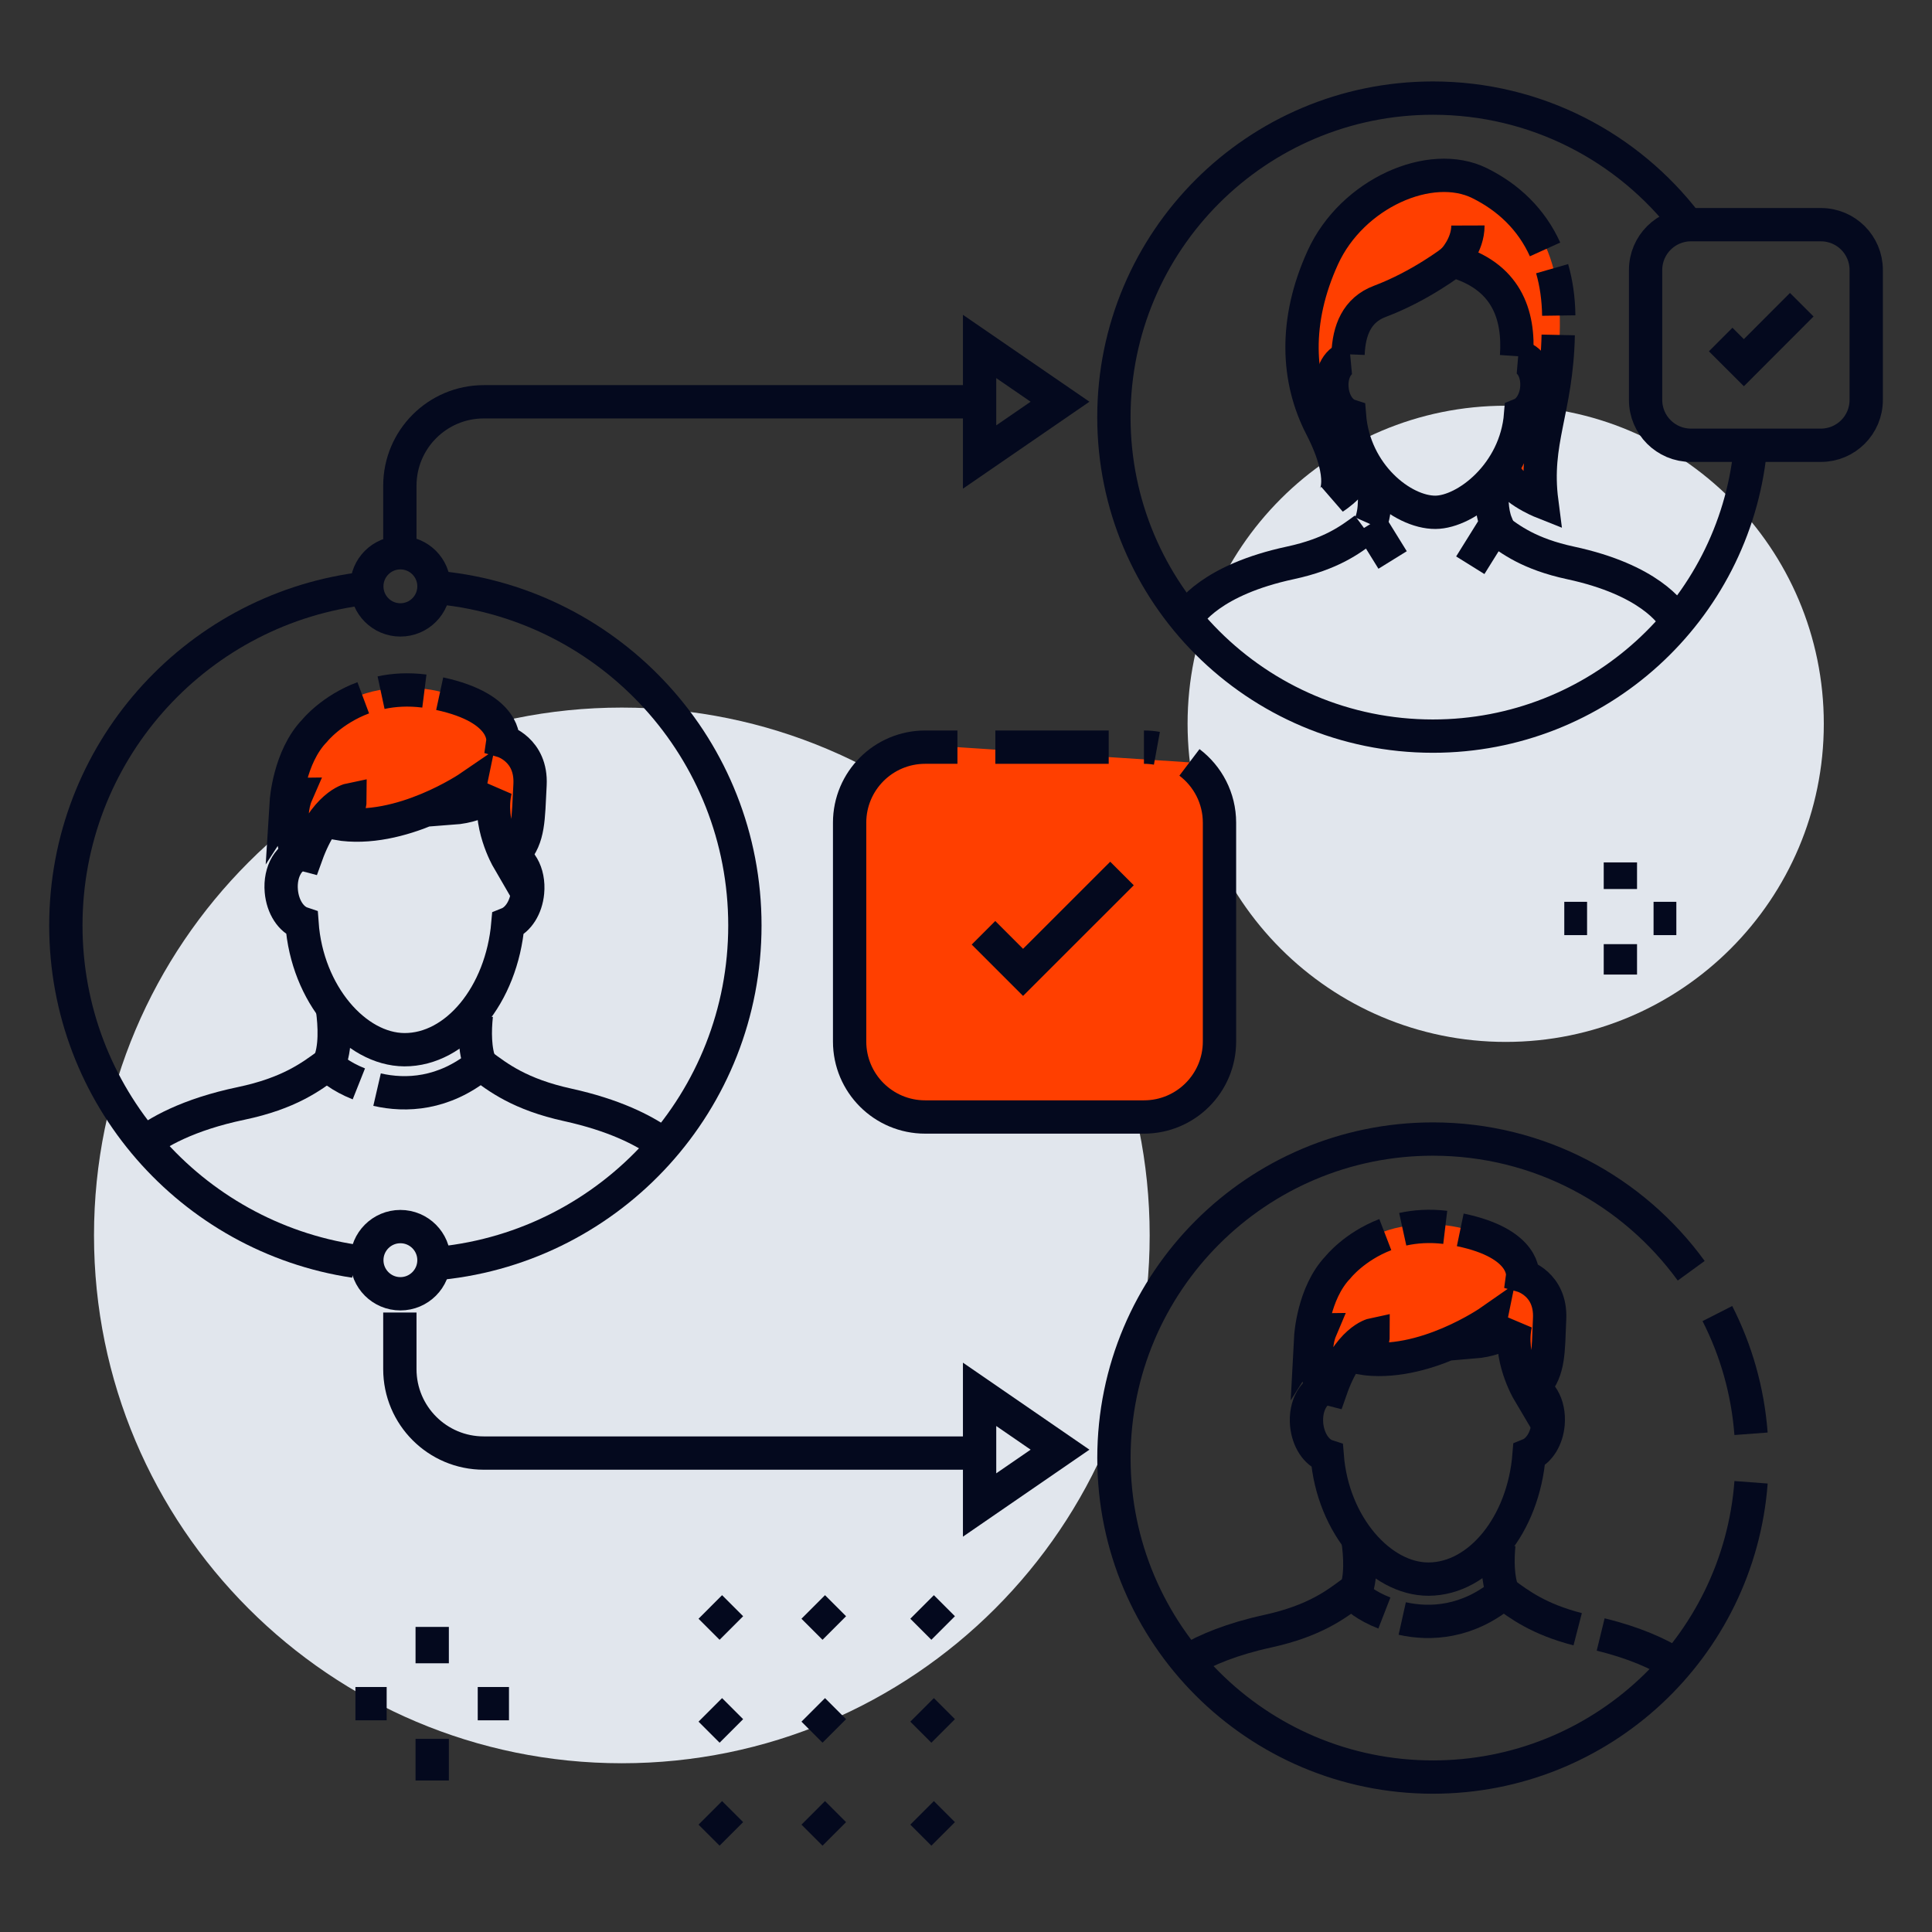 <svg width="58" height="58" viewBox="0 0 58 58" fill="none" xmlns="http://www.w3.org/2000/svg">
<rect x="0" y="0" width="58" height="58" fill="#333333" stroke="none"/>
<path d="M18.668 52.934C27.419 52.934 34.514 45.839 34.514 37.088C34.514 28.337 27.419 21.242 18.668 21.242C9.917 21.242 2.822 28.337 2.822 37.088C2.822 45.839 9.917 52.934 18.668 52.934Z" fill="#E1E6ED"/>
<path d="M45.202 31.279C50.476 31.279 54.752 27.003 54.752 21.729C54.752 16.455 50.476 12.18 45.202 12.18C39.928 12.18 35.652 16.455 35.652 21.729C35.652 27.003 39.928 31.279 45.202 31.279Z" fill="#E1E6ED"/>
<path d="M12.975 49.933V48.841" stroke="#04091E" strokeWidth="0.75" strokeMiterlimit="10" strokeLinecap="round"/>
<path d="M10.67 51.145H11.608" stroke="#04091E" strokeWidth="0.75" strokeMiterlimit="10" strokeLinecap="round"/>
<path d="M14.342 51.145H15.28" stroke="#04091E" strokeWidth="0.75" strokeMiterlimit="10" strokeLinecap="round"/>
<path d="M12.975 53.452V52.201" stroke="#04091E" strokeWidth="0.75" strokeMiterlimit="10" strokeLinecap="round"/>
<path d="M48.645 26.689V25.89" stroke="#04091E" strokeWidth="0.75" strokeMiterlimit="10" strokeLinecap="round"/>
<path d="M46.961 27.573H47.645" stroke="#04091E" strokeWidth="0.75" strokeMiterlimit="10" strokeLinecap="round"/>
<path d="M49.641 27.573H50.325" stroke="#04091E" strokeWidth="0.75" strokeMiterlimit="10" strokeLinecap="round"/>
<path d="M48.645 29.257V28.344" stroke="#04091E" strokeWidth="0.75" strokeMiterlimit="10" strokeLinecap="round"/>
<path d="M21.956 55.055L21.324 54.423" stroke="#04091E" strokeWidth="0.75" strokeMiterlimit="10" strokeLinecap="round"/>
<path d="M21.956 51.964L21.324 51.332" stroke="#04091E" strokeWidth="0.75" strokeMiterlimit="10" strokeLinecap="round"/>
<path d="M21.956 48.874L21.324 48.242" stroke="#04091E" strokeWidth="0.75" strokeMiterlimit="10" strokeLinecap="round"/>
<path d="M25.046 55.055L24.414 54.423" stroke="#04091E" strokeWidth="0.75" strokeMiterlimit="10" strokeLinecap="round"/>
<path d="M25.046 51.964L24.414 51.332" stroke="#04091E" strokeWidth="0.75" strokeMiterlimit="10" strokeLinecap="round"/>
<path d="M25.046 48.874L24.414 48.242" stroke="#04091E" strokeWidth="0.75" strokeMiterlimit="10" strokeLinecap="round"/>
<path d="M28.314 55.055L27.682 54.423" stroke="#04091E" strokeWidth="0.75" strokeMiterlimit="10" strokeLinecap="round"/>
<path d="M28.314 51.964L27.682 51.332" stroke="#04091E" strokeWidth="0.75" strokeMiterlimit="10" strokeLinecap="round"/>
<path d="M28.314 48.874L27.682 48.242" stroke="#04091E" strokeWidth="0.75" strokeMiterlimit="10" strokeLinecap="round"/>
<path d="M15.294 25.862C15.294 25.862 16.338 24.312 15.826 22.926C15.312 22.058 15.138 22.23 15.138 22.23C15.138 22.23 14.456 20.499 11.862 20.658C9.267 20.819 8.565 23.234 8.561 24.099L8.907 23.927C8.907 23.927 8.386 24.616 8.898 25.656C8.898 25.656 9.596 24.104 10.289 24.106L10.113 24.797C10.113 24.797 12.532 24.98 13.921 23.605L13.398 24.466C13.398 24.466 14.435 24.299 14.784 23.782C14.787 23.787 14.607 24.822 15.294 25.862Z" fill="#FF3F00"/>
<path d="M9.848 31.95C9.343 32.319 8.686 32.822 7.236 33.126C5.65 33.459 4.717 33.985 4.18 34.42" stroke="#04091E" strokeWidth="0.75" strokeMiterlimit="10" strokeLinecap="round" strokeLinejoin="round"/>
<path d="M14.447 31.97C14.95 32.344 15.603 32.853 17.048 33.17C18.419 33.472 19.3 33.914 19.858 34.312" stroke="#04091E" strokeWidth="0.75" strokeMiterlimit="10" strokeLinecap="round" strokeLinejoin="round"/>
<path d="M11.32 32.711C12.181 32.91 13.319 32.858 14.42 31.963C14.243 31.521 14.25 30.939 14.3 30.475" stroke="#04091E" strokeWidth="0.75" strokeMiterlimit="10" strokeLinecap="round" strokeLinejoin="round"/>
<path d="M9.982 30.296C10.047 30.779 10.086 31.472 9.873 31.941C9.873 32.031 10.22 32.319 10.773 32.539" stroke="#04091E" strokeWidth="0.75" strokeMiterlimit="10" strokeLinecap="round" strokeLinejoin="round"/>
<path d="M13.2 20.825C15.234 21.265 15.096 22.248 15.096 22.248C15.096 22.248 15.966 22.504 15.912 23.558C15.857 24.613 15.878 25.125 15.454 25.622C15.243 25.701 15.243 25.78 15.243 25.78C15.243 25.78 14.625 24.715 14.872 23.712C14.872 23.712 14.564 24.187 13.569 24.262C13.569 24.262 14.058 23.879 14.108 23.628C14.108 23.628 12.035 25.048 10.123 24.722C10.123 24.722 10.508 24.405 10.508 24.008C10.508 24.008 9.742 24.165 9.199 25.671L8.893 25.59C8.893 25.59 8.591 24.554 8.902 23.841C8.748 23.841 8.594 24.079 8.594 24.079C8.594 24.079 8.678 22.728 9.446 21.935C9.446 21.935 9.953 21.303 10.905 20.948" stroke="#04091E" strokeWidth="0.75" strokeMiterlimit="10" strokeLinecap="round" strokeLinejoin="round"/>
<path d="M11.44 20.794C11.822 20.712 12.257 20.685 12.74 20.746" stroke="#04091E" strokeWidth="0.75" strokeMiterlimit="10" strokeLinecap="round" strokeLinejoin="round"/>
<path d="M9.121 25.622C8.683 25.661 8.393 26.164 8.445 26.75C8.486 27.226 8.74 27.609 9.066 27.718C9.218 29.848 10.675 31.504 12.139 31.513C13.695 31.52 15.061 29.868 15.247 27.734C15.555 27.611 15.795 27.244 15.838 26.789C15.895 26.202 15.609 25.697 15.174 25.654" stroke="#04091E" strokeWidth="0.75" strokeMiterlimit="10" strokeLinecap="round" strokeLinejoin="round"/>
<path d="M13.211 17.645C18.349 18.166 22.362 22.507 22.362 27.783C22.362 33.055 18.358 37.394 13.225 37.922" stroke="#04091E" strokeWidth="0.75" strokeMiterlimit="10" strokeLinecap="round" strokeLinejoin="round"/>
<path d="M10.647 37.863C5.74 37.129 1.977 32.897 1.977 27.783C1.977 22.627 5.805 18.365 10.774 17.686" stroke="#04091E" strokeWidth="0.75" strokeMiterlimit="10" strokeLinecap="round" strokeLinejoin="round"/>
<path d="M43.682 7.764C43.682 7.764 42.645 8.802 41.46 8.949C40.275 9.096 40.422 10.728 40.422 10.728C40.422 10.728 39.828 11.172 40.125 11.912C40.177 12.046 40.506 12.492 40.569 12.653C40.778 13.179 40.753 13.498 40.866 13.838C40.866 13.838 40.719 14.876 40.125 14.876C40.125 14.876 40.422 13.838 39.384 12.207C38.347 10.576 39.681 7.465 40.422 6.722C41.163 5.979 42.941 4.499 44.869 5.684C46.797 6.869 47.092 8.945 46.648 11.761C46.204 14.577 46.351 15.17 46.351 15.17C46.351 15.17 45.166 14.577 45.017 13.986C45.017 13.986 45.61 13.392 45.61 12.354C45.61 12.354 46.204 12.207 46.054 11.317C45.907 10.426 45.461 10.576 45.461 10.576C45.461 10.576 45.905 8.505 43.682 7.764Z" fill="#FF3F00"/>
<path d="M45.141 14.078C45.254 14.654 46.285 15.064 46.285 15.064C46.049 13.24 46.731 12.325 46.779 10.055" stroke="#04091E" strokeWidth="0.75" strokeMiterlimit="10" strokeLinecap="round" strokeLinejoin="round"/>
<path d="M46.596 8.066C46.718 8.49 46.788 8.959 46.795 9.473" stroke="#04091E" strokeWidth="0.75" strokeMiterlimit="10" strokeLinecap="round" strokeLinejoin="round"/>
<path d="M40.879 13.791C40.829 14.45 40.047 14.935 40.047 14.935C40.047 14.935 40.487 14.41 39.66 12.808C38.939 11.41 38.837 9.645 39.714 7.726C40.591 5.807 42.945 4.767 44.42 5.499C45.285 5.927 45.976 6.586 46.384 7.488" stroke="#04091E" strokeWidth="0.75" strokeMiterlimit="10" strokeLinecap="round" strokeLinejoin="round"/>
<path d="M45.528 10.692C45.616 9.421 45.208 8.276 43.62 7.83C43.62 7.83 42.642 8.589 41.423 9.047C40.732 9.307 40.496 9.919 40.469 10.637" stroke="#04091E" strokeWidth="0.75" strokeMiterlimit="10" strokeLinecap="round" strokeLinejoin="round"/>
<path d="M43.619 7.828C43.619 7.828 44.07 7.372 44.068 6.77L43.619 7.828Z" fill="white"/>
<path d="M43.619 7.828C43.619 7.828 44.07 7.372 44.068 6.77" stroke="#04091E" strokeWidth="0.75" strokeMiterlimit="10" strokeLinecap="round" strokeLinejoin="round"/>
<path d="M41.807 16.811L41.139 15.732" stroke="#04091E" strokeWidth="0.75" strokeMiterlimit="10" strokeLinecap="round" strokeLinejoin="round"/>
<path d="M44.807 14.481C44.771 14.869 44.769 15.354 44.918 15.719L44.139 16.969" stroke="#04091E" strokeWidth="0.75" strokeMiterlimit="10" strokeLinecap="round" strokeLinejoin="round"/>
<path d="M41.218 14.366C41.275 14.765 41.313 15.343 41.139 15.735" stroke="#04091E" strokeWidth="0.75" strokeMiterlimit="10" strokeLinecap="round" strokeLinejoin="round"/>
<path d="M40.541 10.735C40.179 10.769 39.941 11.19 39.989 11.677C40.027 12.072 40.24 12.389 40.512 12.477C40.652 14.247 42.102 15.384 43.092 15.38C44.005 15.375 45.51 14.222 45.65 12.445C45.906 12.341 46.101 12.035 46.135 11.655C46.178 11.168 45.938 10.748 45.575 10.717" stroke="#04091E" strokeWidth="0.75" strokeMiterlimit="10" strokeLinecap="round" strokeLinejoin="round"/>
<path d="M40.969 15.88C40.536 16.199 39.974 16.632 38.733 16.899C36.379 17.405 35.701 18.399 35.574 18.626" stroke="#04091E" strokeWidth="0.75" strokeMiterlimit="10" strokeLinecap="round" strokeLinejoin="round"/>
<path d="M44.914 15.88C45.347 16.199 45.909 16.632 47.15 16.899C49.504 17.405 50.182 18.399 50.309 18.626" stroke="#04091E" strokeWidth="0.75" strokeMiterlimit="10" strokeLinecap="round" strokeLinejoin="round"/>
<path d="M52.543 13.512C52.047 18.336 47.971 22.099 43.016 22.099C37.728 22.099 33.44 17.812 33.44 12.522C33.44 7.232 37.728 2.945 43.019 2.945C46.12 2.945 48.877 4.42 50.627 6.704" stroke="#04091E" strokeWidth="0.75" strokeMiterlimit="10" strokeLinecap="round"/>
<path d="M45.936 41.842C45.936 41.842 46.946 40.312 46.434 38.96C45.922 38.115 45.755 38.285 45.755 38.285C45.755 38.285 45.071 36.592 42.528 36.771C39.986 36.95 39.318 39.324 39.32 40.172L39.658 40.002C39.658 40.002 39.153 40.681 39.665 41.697C39.665 41.697 40.338 40.169 41.015 40.167L40.847 40.845C40.847 40.845 43.219 41.005 44.572 39.644L44.067 40.493C44.067 40.493 45.084 40.321 45.419 39.812C45.419 39.809 45.254 40.827 45.936 41.842Z" fill="#FF3F00"/>
<path d="M48.053 49.069C49.075 49.319 49.795 49.647 50.296 49.964" stroke="#04091E" strokeWidth="0.75" strokeMiterlimit="10" strokeLinecap="round" strokeLinejoin="round"/>
<path d="M45.158 47.837C45.611 48.168 46.187 48.607 47.363 48.911" stroke="#04091E" strokeWidth="0.75" strokeMiterlimit="10" strokeLinecap="round" strokeLinejoin="round"/>
<path d="M42.096 48.589C42.941 48.777 44.056 48.716 45.127 47.83C44.95 47.4 44.953 46.829 44.996 46.371" stroke="#04091E" strokeWidth="0.75" strokeMiterlimit="10" strokeLinecap="round" strokeLinejoin="round"/>
<path d="M40.767 46.23C40.835 46.702 40.878 47.384 40.674 47.844C40.676 47.932 41.018 48.213 41.56 48.424" stroke="#04091E" strokeWidth="0.75" strokeMiterlimit="10" strokeLinecap="round" strokeLinejoin="round"/>
<path d="M43.838 36.921C45.836 37.336 45.709 38.301 45.709 38.301C45.709 38.301 46.564 38.543 46.521 39.578C46.478 40.614 46.5 41.117 46.088 41.606C45.882 41.685 45.882 41.763 45.882 41.763C45.882 41.763 45.266 40.723 45.499 39.737C45.499 39.737 45.2 40.206 44.225 40.288C44.225 40.288 44.701 39.909 44.749 39.662C44.749 39.662 42.728 41.074 40.852 40.768C40.852 40.768 41.226 40.455 41.224 40.066C41.224 40.066 40.474 40.224 39.955 41.708L39.654 41.631C39.654 41.631 39.35 40.618 39.647 39.916C39.497 39.916 39.348 40.152 39.348 40.152C39.348 40.152 39.418 38.826 40.166 38.045C40.166 38.045 40.657 37.422 41.588 37.064" stroke="#04091E" strokeWidth="0.75" strokeMiterlimit="10" strokeLinecap="round" strokeLinejoin="round"/>
<path d="M42.111 36.903C42.485 36.821 42.911 36.789 43.387 36.846" stroke="#04091E" strokeWidth="0.75" strokeMiterlimit="10" strokeLinecap="round" strokeLinejoin="round"/>
<path d="M39.88 41.658C39.452 41.699 39.173 42.195 39.227 42.771C39.273 43.235 39.522 43.609 39.844 43.713C40.009 45.8 41.452 47.413 42.889 47.406C44.413 47.4 45.739 45.77 45.904 43.675C46.206 43.553 46.437 43.19 46.475 42.744C46.525 42.168 46.242 41.674 45.814 41.636" stroke="#04091E" strokeWidth="0.75" strokeMiterlimit="10" strokeLinecap="round" strokeLinejoin="round"/>
<path d="M40.608 47.794C40.114 48.161 39.475 48.659 38.057 48.97C36.987 49.203 36.221 49.525 35.678 49.842" stroke="#04091E" strokeWidth="0.75" strokeMiterlimit="10" strokeLinecap="round" strokeLinejoin="round"/>
<path d="M52.568 44.499C52.196 49.45 48.064 53.349 43.018 53.349C37.73 53.349 33.441 49.062 33.441 43.772C33.441 38.482 37.728 34.195 43.018 34.195C46.206 34.195 49.029 35.752 50.771 38.149" stroke="#04091E" strokeWidth="0.75" strokeMiterlimit="10" strokeLinecap="round"/>
<path d="M51.557 39.434C52.116 40.532 52.47 41.751 52.567 43.043" stroke="#04091E" strokeWidth="0.75" strokeMiterlimit="10" strokeLinecap="round"/>
<path d="M35.708 22.887C36.256 23.302 36.61 23.959 36.61 24.698V31.266C36.61 32.519 35.595 33.533 34.342 33.533H27.774C26.521 33.533 25.506 32.519 25.506 31.266V24.698C25.506 23.445 26.521 22.43 27.774 22.43H28.743" fill="#FF3F00"/>
<path d="M35.708 22.887C36.256 23.302 36.61 23.959 36.61 24.698V31.266C36.61 32.519 35.595 33.533 34.342 33.533H27.774C26.521 33.533 25.506 32.519 25.506 31.266V24.698C25.506 23.445 26.521 22.43 27.774 22.43H28.743" stroke="#04091E" strokeWidth="0.75" strokeMiterlimit="10" strokeLinecap="round" strokeLinejoin="round"/>
<path d="M34.342 22.43C34.475 22.43 34.605 22.441 34.731 22.464L34.342 22.43Z" fill="#FF3F00"/>
<path d="M34.342 22.43C34.475 22.43 34.605 22.441 34.731 22.464" stroke="#04091E" strokeWidth="0.75" strokeMiterlimit="10" strokeLinecap="round" strokeLinejoin="round"/>
<path d="M29.881 22.43H33.284" stroke="#04091E" strokeWidth="0.75" strokeMiterlimit="10" strokeLinecap="round" strokeLinejoin="round"/>
<path d="M29.525 28.003L30.713 29.191L33.683 26.223" stroke="#04091E" strokeWidth="0.75" strokeMiterlimit="10" strokeLinecap="round"/>
<path d="M54.665 6.745H50.762C50.012 6.745 49.402 7.355 49.402 8.104V12.008C49.402 12.758 50.012 13.367 50.762 13.367H54.665C55.415 13.367 56.025 12.758 56.025 12.008V8.104C56.025 7.355 55.418 6.745 54.665 6.745Z" stroke="#04091E" strokeWidth="0.75" strokeMiterlimit="10" strokeLinecap="round"/>
<path d="M51.656 10.193L52.352 10.888L54.09 9.148" stroke="#04091E" strokeWidth="0.75" strokeMiterlimit="10" strokeLinecap="round"/>
<path d="M12.004 16.281V14.582C12.004 13.191 13.132 12.062 14.523 12.062H29.406" stroke="#04091E" strokeWidth="0.75" strokeMiterlimit="10" strokeLinecap="round"/>
<path d="M29.408 13.72L31.823 12.06L29.408 10.401V13.72Z" stroke="#04091E" strokeWidth="0.75" strokeMiterlimit="10" strokeLinecap="round" strokeLinejoin="round"/>
<path d="M12.02 18.61C12.577 18.61 13.028 18.159 13.028 17.602C13.028 17.045 12.577 16.594 12.02 16.594C11.463 16.594 11.012 17.045 11.012 17.602C11.012 18.159 11.463 18.61 12.02 18.61Z" stroke="#04091E" strokeWidth="0.75" strokeMiterlimit="10" strokeLinecap="round"/>
<path d="M12.004 39.403V41.102C12.004 42.494 13.132 43.622 14.523 43.622H29.406" stroke="#04091E" strokeWidth="0.75" strokeMiterlimit="10" strokeLinecap="round"/>
<path d="M12.02 38.84C12.577 38.84 13.028 38.388 13.028 37.831C13.028 37.275 12.577 36.823 12.02 36.823C11.463 36.823 11.012 37.275 11.012 37.831C11.012 38.388 11.463 38.84 12.02 38.84Z" stroke="#04091E" strokeWidth="0.75" strokeMiterlimit="10" strokeLinecap="round"/>
<path d="M29.408 45.181L31.823 43.52L29.408 41.859V45.181Z" stroke="#04091E" strokeWidth="0.75" strokeMiterlimit="10" strokeLinecap="round" strokeLinejoin="round"/>
</svg>
